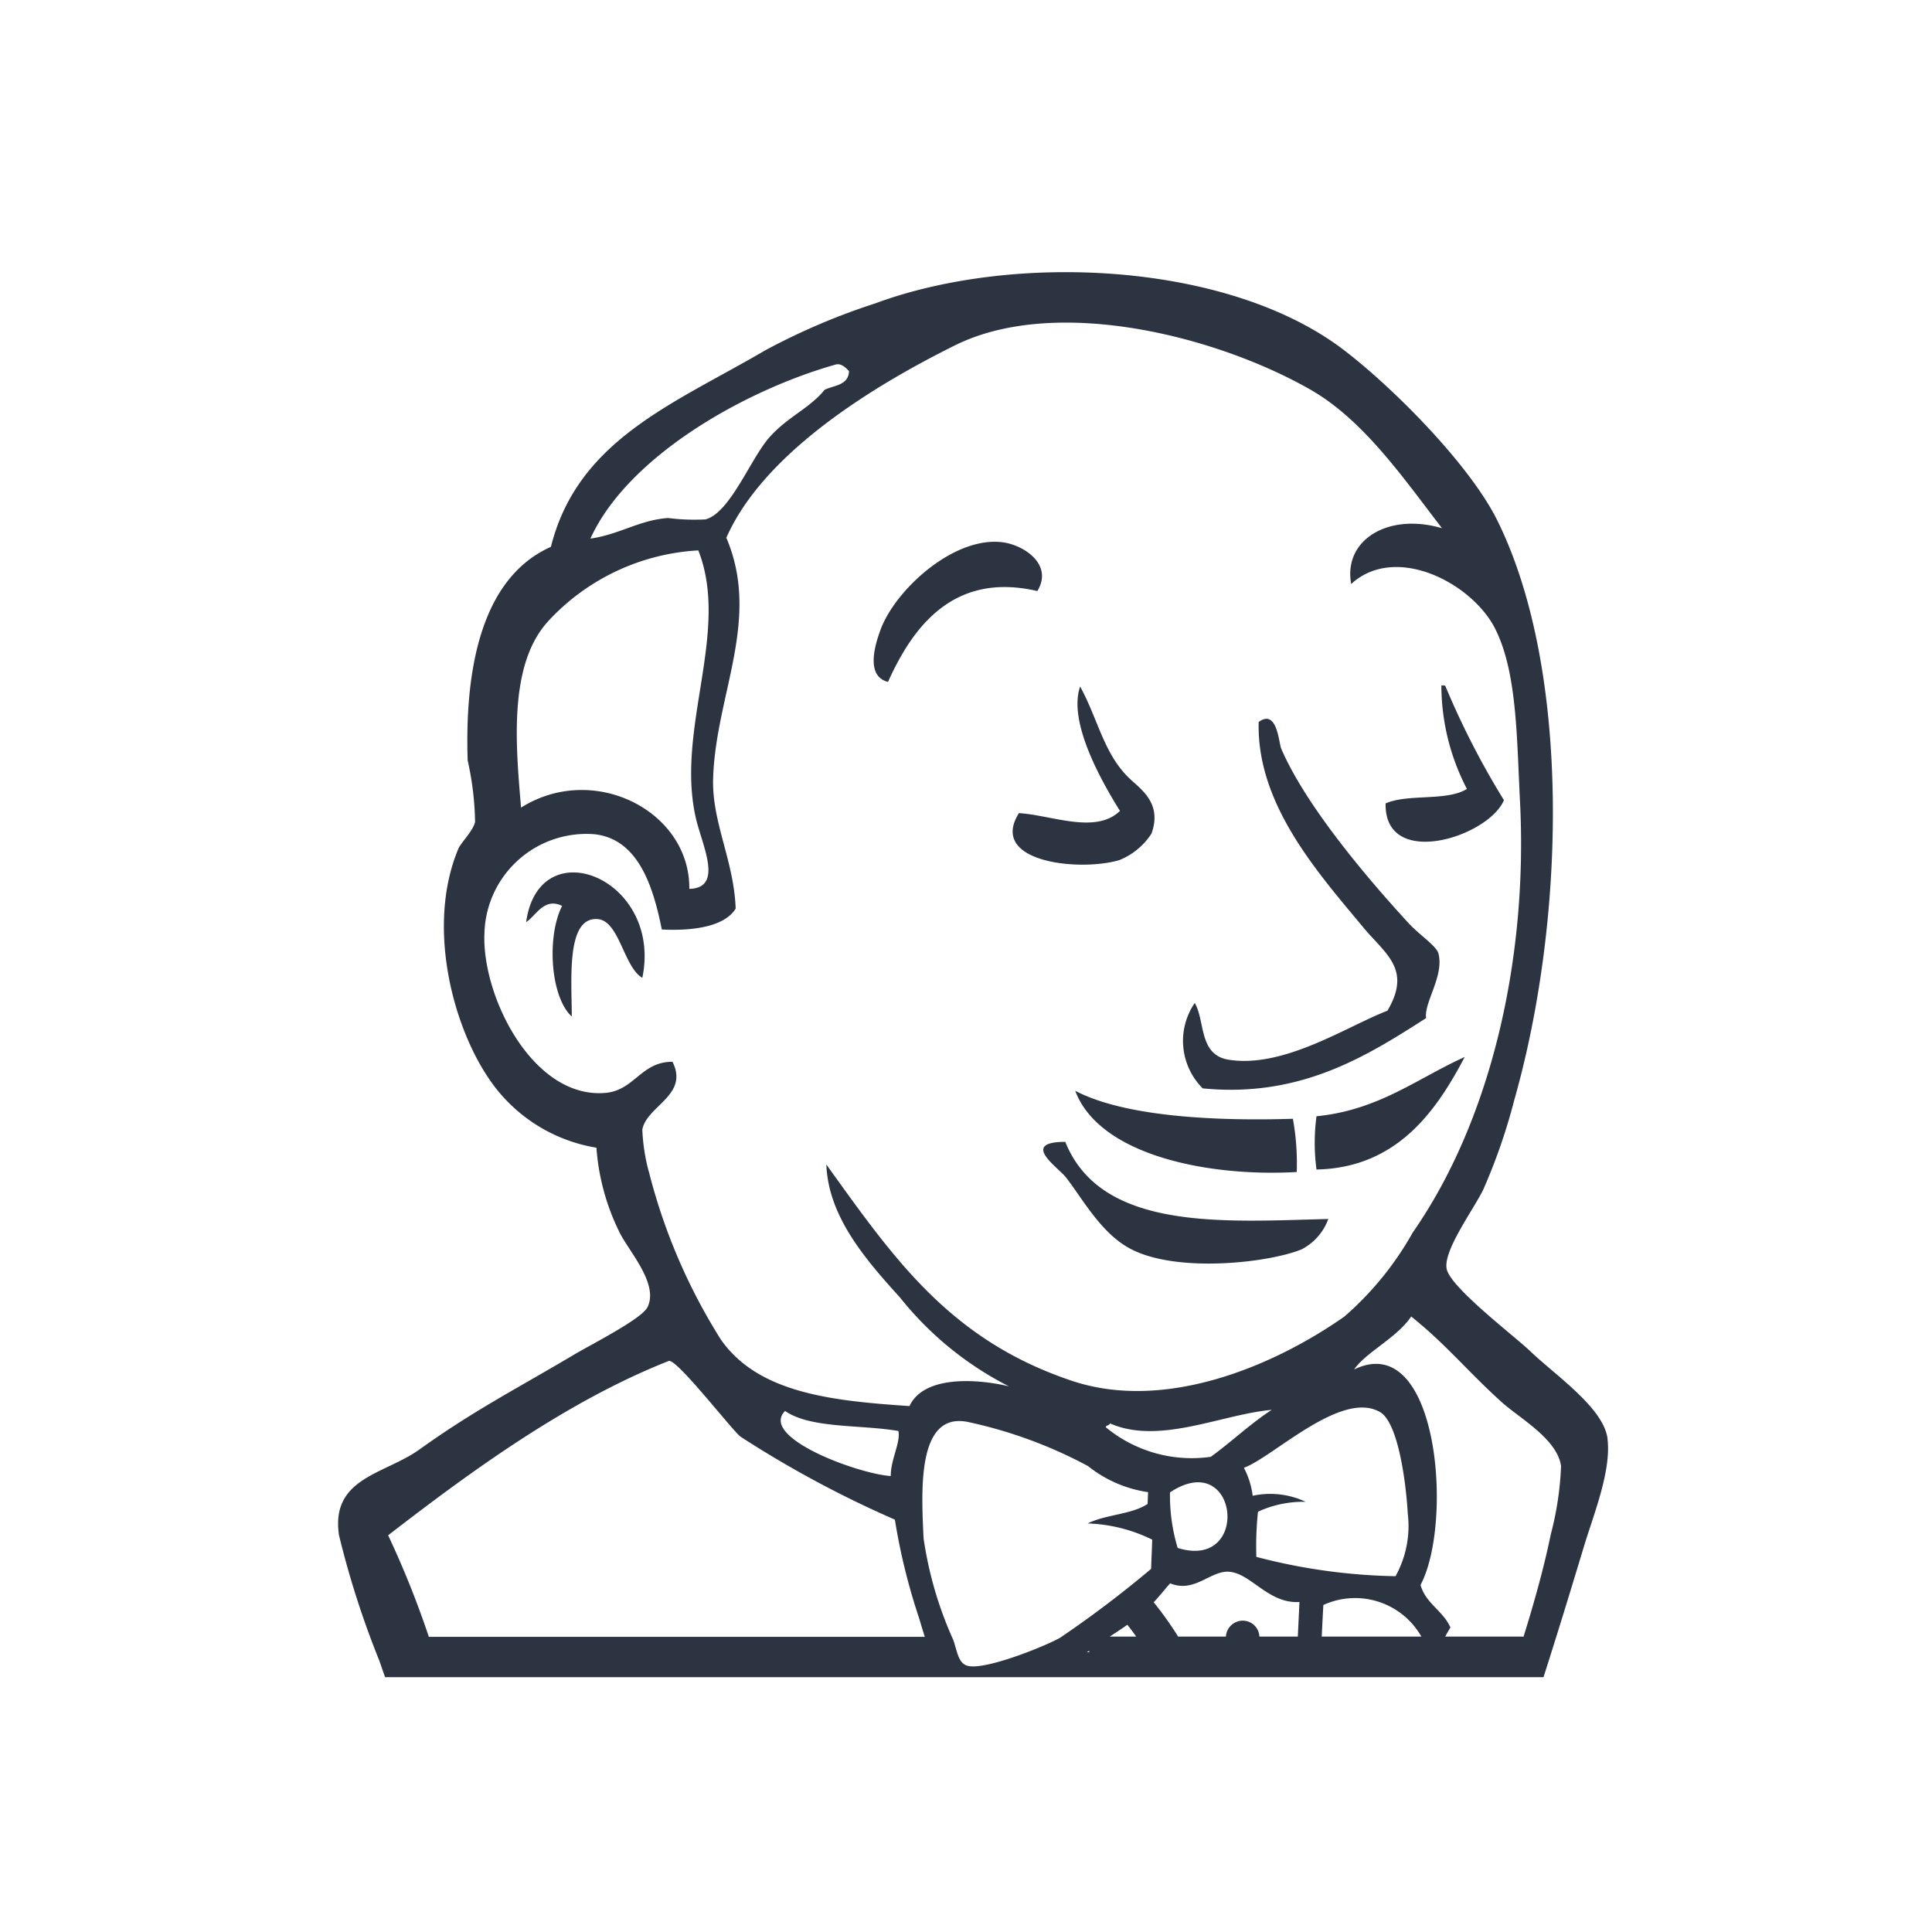 <svg xmlns="http://www.w3.org/2000/svg" width="80" height="80" viewBox="0 0 80 80">
  <g id="Group_989" data-name="Group 989" transform="translate(-1669 -14439)">
    <rect id="Rectangle_16497" data-name="Rectangle 16497" width="80" height="80" transform="translate(1669 14439)" fill="#fff" opacity="0"/>
    <path id="Icon_awesome-jenkins" data-name="Icon awesome-jenkins" d="M54.3,48.306c-.159-1.273-2.16-2.626-3.205-3.626-.58-.568-3.3-2.626-3.455-3.4-.159-.75,1.1-2.444,1.512-3.285a24.123,24.123,0,0,0,1.284-3.705c2.137-7.513,2.353-17.834-.7-24.006-1.159-2.341-4.387-5.57-6.411-7.1C38.542-.422,29.722-.831,23.982,1.294a27.348,27.348,0,0,0-4.558,1.944c-3.762,2.205-7.763,3.694-8.877,8.138C7.8,12.6,6.966,16.127,7.1,20.219a12.547,12.547,0,0,1,.307,2.546c-.08.375-.591.864-.693,1.114-1.319,3.149-.261,7.275,1.262,9.514a6.664,6.664,0,0,0,4.456,2.864,9.4,9.4,0,0,0,.932,3.455c.352.773,1.671,2.16,1.182,3.149-.25.5-2.387,1.569-3.1,2-2.4,1.421-4.137,2.307-6.354,3.9C3.659,49.784,1.42,49.92,1.772,52.3A37.349,37.349,0,0,0,3.443,57.5c.08.227.159.466.239.682H51.648c.557-1.739,1.1-3.512,1.66-5.365.386-1.3,1.159-3.16.989-4.512ZM22.334,3.829c.2-.057.386.08.557.273-.023.591-.614.58-1.012.773-.614.762-1.523,1.114-2.273,1.955-.773.852-1.637,3.149-2.66,3.41a8.551,8.551,0,0,1-1.546-.057c-1.182.08-2.012.682-3.217.852,1.546-3.4,6.377-6.138,10.15-7.206ZM10.422,14.468a9.151,9.151,0,0,1,6.229-2.944c1.33,3.376-.955,7.388-.1,11.094.261,1.125,1.159,2.887-.273,2.921.034-3.217-3.956-5.263-6.968-3.364-.2-2.444-.557-5.876,1.114-7.706Zm4.171,22.756a7.99,7.99,0,0,1-.261-1.716c.182-.989,1.944-1.421,1.25-2.808-1.284-.011-1.569,1.159-2.739,1.284-3.035.3-5.183-4.024-5.047-6.638a4.224,4.224,0,0,1,4.558-4.069c1.819.2,2.432,2.182,2.785,3.944,1.046.057,2.557-.045,3.058-.864-.068-1.989-1-3.592-.932-5.422.114-3.444,1.989-6.547.546-9.934,1.546-3.512,6.081-6.286,9.446-7.957,4.16-2.08,10.787-.421,14.7,1.8,2.239,1.262,3.91,3.717,5.49,5.763-2.216-.659-4.1.477-3.762,2.307,1.853-1.694,5.024-.023,5.967,1.864.9,1.8.887,4.467,1.023,7.138.33,6.479-1.182,13.174-4.444,17.857a13.053,13.053,0,0,1-2.83,3.478c-2.955,2.069-7.434,3.944-11.276,2.66-5.081-1.7-7.388-5.092-10.173-8.957.08,2.126,1.569,3.876,3.046,5.5a13.7,13.7,0,0,0,4.512,3.683c-1.4-.33-3.535-.432-4.115.818-3.251-.216-6.263-.546-7.809-2.751a24.114,24.114,0,0,1-2.989-6.979ZM39.827,51.329A4.469,4.469,0,0,1,41.8,50.92a3.435,3.435,0,0,0-2.194-.25,3.383,3.383,0,0,0-.364-1.159c1.2-.432,4.035-3.239,5.638-2.307.762.443,1.08,2.978,1.148,4.206A4.288,4.288,0,0,1,45.521,54a24.238,24.238,0,0,1-5.763-.8,13.5,13.5,0,0,1,.068-1.875Zm-1.955-2.273a5.578,5.578,0,0,1-4.353-1.228c.023-.091.159-.057.17-.159,2.046.909,4.638-.375,6.706-.557C39.5,47.692,38.736,48.431,37.872,49.056ZM36.5,52.83a7.478,7.478,0,0,1-.318-2.3C39.02,48.647,39.554,53.785,36.5,52.83ZM24.619,49.852c-1.319-.08-5.467-1.591-4.376-2.694,1.068.739,3.126.557,4.694.83C25.028,48.488,24.619,49.147,24.619,49.852ZM5.489,56.5a38.881,38.881,0,0,0-1.682-4.194c3.5-2.705,7.422-5.558,11.617-7.218.318-.125,2.637,2.887,2.978,3.137a44.379,44.379,0,0,0,6.388,3.433,25.447,25.447,0,0,0,.989,4.035c.08.261.159.534.25.818H5.489Zm27.348.648h-.091a.4.4,0,0,1,.091-.057Zm.852-.648c.239-.159.489-.318.727-.489.125.159.25.318.364.489H33.689Zm1.716-2.808a45.092,45.092,0,0,1-3.785,2.864c-.682.375-3.069,1.33-3.8,1.159-.409-.091-.443-.6-.614-1.08a15.661,15.661,0,0,1-1.228-4.206c-.091-1.955-.284-5.229,1.819-4.819a18.81,18.81,0,0,1,4.99,1.83,5.177,5.177,0,0,0,2.489,1.08c-.011.159-.011.318-.023.489-.671.443-1.739.432-2.478.807a6.5,6.5,0,0,1,2.671.671c-.011.386-.034.8-.045,1.2Zm6.07,2.808H39.884a.69.69,0,0,0-.693-.659.7.7,0,0,0-.693.659H36.519a14.5,14.5,0,0,0-1.012-1.421c.239-.25.455-.534.682-.784,1.023.421,1.682-.557,2.467-.477.9.091,1.614,1.33,2.887,1.25L41.475,56.5Zm.989,0c.023-.455.045-.887.068-1.307A3.155,3.155,0,0,1,46.59,56.5Zm9.48-4.206c-.261,1.273-.659,2.728-1.125,4.217a.144.144,0,0,0-.068-.011H47.579c.068-.125.136-.25.216-.375-.3-.693-1.023-.989-1.239-1.762,1.375-2.58.739-10.616-2.751-8.923.489-.716,1.773-1.307,2.364-2.194,1.478,1.182,2.364,2.307,3.774,3.569.773.682,2.273,1.512,2.432,2.626a13.067,13.067,0,0,1-.432,2.853ZM24.187,14.832c.614-1.694,3.092-3.944,5.115-3.637.875.136,2.046.932,1.387,2.012-3.433-.8-5.138,1.432-6.183,3.762-.921-.227-.557-1.489-.318-2.137ZM45.112,22c.932-.409,2.546-.08,3.364-.6a9.31,9.31,0,0,1-1.057-4.285.7.7,0,0,1,.159.011,33.793,33.793,0,0,0,2.432,4.74c-.648,1.534-4.956,2.887-4.9.136ZM47.431,17.116ZM34.11,22.311c-.773-1.239-2.16-3.694-1.648-5.149.739,1.353.978,2.773,2.023,3.785.466.455,1.387,1.023.932,2.3a2.838,2.838,0,0,1-1.33,1.1c-1.637.489-5.445.1-4.16-1.944,1.353.08,3.171.887,4.183-.091Zm3.1,7.957c.432.75.159,2.126,1.375,2.341,2.3.386,4.956-1.4,6.6-2.023,1.023-1.728-.091-2.353-1.012-3.467-1.887-2.273-4.41-5.092-4.319-8.491.762-.557.83.841.932,1.1.989,2.307,3.455,5.251,5.263,7.218.443.489,1.171.955,1.25,1.273.239.932-.614,2.046-.511,2.671-2.467,1.58-5.206,3.308-9.252,2.91a2.779,2.779,0,0,1-.33-3.535ZM14.332,29.222c-.773-.443-.955-2.387-1.864-2.432-1.3-.08-1.057,2.523-1.057,4.035-.887-.807-1.046-3.308-.4-4.581-.75-.364-1.08.409-1.489.671C10.058,23.038,15.184,25.118,14.332,29.222ZM48.386,32.5c-1.148,2.182-2.773,4.592-6.138,4.66a8.353,8.353,0,0,1,0-2.205C44.828,34.7,46.408,33.393,48.386,32.5ZM32.257,33.9c2.148,1.125,6.092,1.25,9.014,1.159a10.375,10.375,0,0,1,.159,2.205C37.679,37.474,33.246,36.542,32.257,33.9Zm10.48,5.308a2.293,2.293,0,0,1-1.114,1.262c-1.375.557-5.183.989-7.093-.034-1.216-.648-1.989-2.1-2.66-2.955-.318-.409-1.921-1.466-.023-1.466,1.489,3.717,6.593,3.3,10.889,3.194Z" transform="translate(1681.265 14450.267)" fill="#2c3441"/>
  </g>
</svg>
